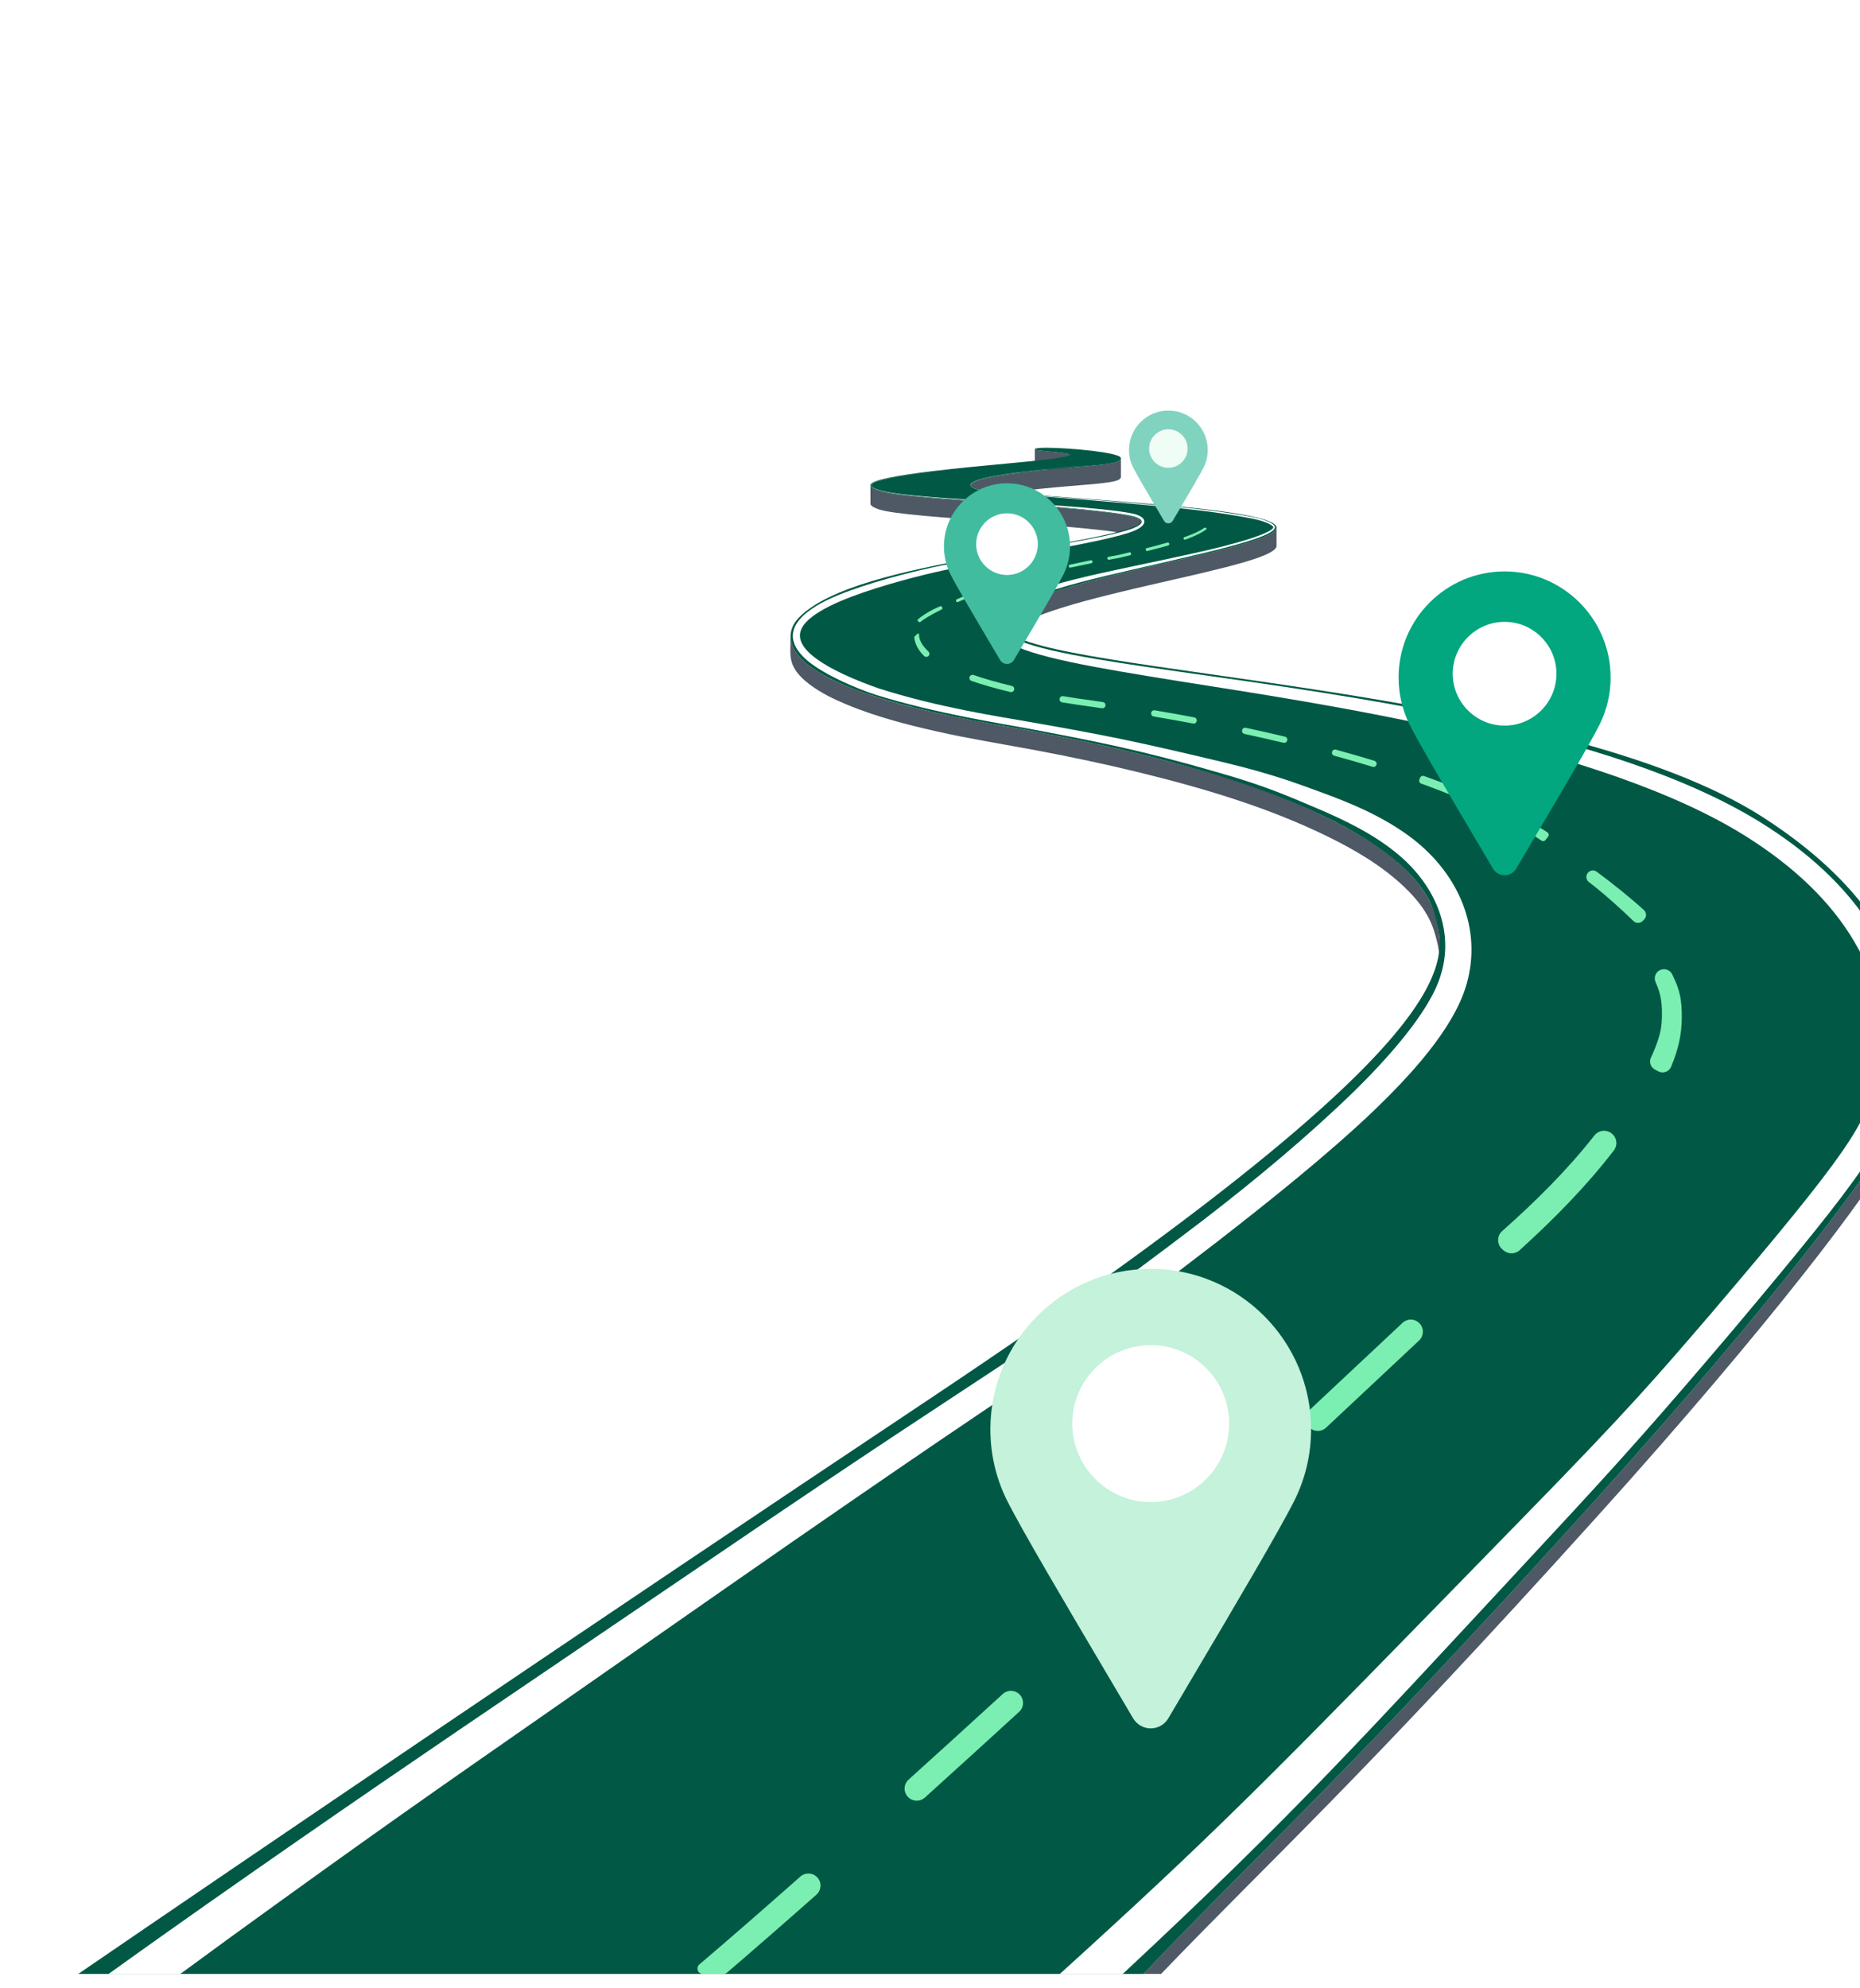 <?xml version="1.0" encoding="UTF-8" standalone="no"?>
<!-- Generator: Adobe Illustrator 27.5.0, SVG Export Plug-In . SVG Version: 6.00 Build 0)  -->

<svg
   version="1.1"
   id="Layer_1"
   x="0px"
   y="0px"
   viewBox="0 0 1024 1093.94"
   style="enable-background:new 0 0 1024 1093.94;"
   xml:space="preserve"
   sodipodi:docname="roadmap.svg"
   inkscape:version="1.3.2 (091e20e, 2023-11-25)"
   xmlns:inkscape="http://www.inkscape.org/namespaces/inkscape"
   xmlns:sodipodi="http://sodipodi.sourceforge.net/DTD/sodipodi-0.dtd"
   xmlns:xlink="http://www.w3.org/1999/xlink"
   xmlns="http://www.w3.org/2000/svg"
   xmlns:svg="http://www.w3.org/2000/svg"><defs
   id="defs733"><linearGradient
   id="linearGradient733"
   gradientUnits="userSpaceOnUse"
   x1="586.351"
   y1="382.06"
   x2="591.063"
   y2="382.06"
   gradientTransform="translate(343.426)">
		<stop
   offset="0"
   style="stop-color:#48B4E6"
   id="stop316-0" />
		<stop
   offset="1"
   style="stop-color:#48B4E6"
   id="stop317-3" />
	</linearGradient><linearGradient
   id="linearGradient734"
   gradientUnits="userSpaceOnUse"
   x1="538.612"
   y1="282.193"
   x2="638.802"
   y2="282.193"
   gradientTransform="translate(343.426)">
		<stop
   offset="0"
   style="stop-color:#48B4E6"
   id="stop318-2" />
		<stop
   offset="1"
   style="stop-color:#48B4E6"
   id="stop319-6" />
	</linearGradient><linearGradient
   id="linearGradient735"
   gradientUnits="userSpaceOnUse"
   x1="554.34"
   y1="282.193"
   x2="623.074"
   y2="282.193"
   gradientTransform="translate(343.426)">
		<stop
   offset="0"
   style="stop-color:#48B4E6"
   id="stop320-9" />
		<stop
   offset="1"
   style="stop-color:#48B4E6"
   id="stop321-4" />
	</linearGradient><linearGradient
   id="linearGradient736"
   gradientUnits="userSpaceOnUse"
   x1="583.276"
   y1="435.611"
   x2="594.138"
   y2="435.611"
   gradientTransform="translate(343.426)">
		<stop
   offset="0"
   style="stop-color:#48B4E6"
   id="stop322-1" />
		<stop
   offset="1"
   style="stop-color:#48B4E6"
   id="stop323-3" />
	</linearGradient><linearGradient
   inkscape:collect="always"
   xlink:href="#SVGID_00000120558458827859277580000003532397442246964373_"
   id="linearGradient737"
   gradientUnits="userSpaceOnUse"
   gradientTransform="translate(343.426)"
   x1="586.351"
   y1="382.06"
   x2="591.063"
   y2="382.06" /><linearGradient
   inkscape:collect="always"
   xlink:href="#SVGID_00000166670528721612179920000007824031005492173716_"
   id="linearGradient738"
   gradientUnits="userSpaceOnUse"
   gradientTransform="translate(343.426)"
   x1="538.611"
   y1="282.193"
   x2="638.802"
   y2="282.193" /><linearGradient
   inkscape:collect="always"
   xlink:href="#SVGID_00000071552963313891788210000010365639778476727426_"
   id="linearGradient739"
   gradientUnits="userSpaceOnUse"
   gradientTransform="translate(343.426)"
   x1="554.34"
   y1="282.193"
   x2="623.074"
   y2="282.193" /><linearGradient
   inkscape:collect="always"
   xlink:href="#SVGID_00000130609323675406525650000015297123856329143959_"
   id="linearGradient740"
   gradientUnits="userSpaceOnUse"
   gradientTransform="translate(343.426)"
   x1="583.276"
   y1="435.611"
   x2="594.138"
   y2="435.611" />
	<defs
   id="defs253">
		<rect
   id="SVGID_1_"
   x="0"
   width="1024"
   height="1093.94" />
	</defs>
	
	

	
	

		
		
		
		
	<clipPath
   clipPathUnits="userSpaceOnUse"
   id="clipPath741"><g
     id="g742"><use
       xlink:href="#SVGID_1_"
       style="overflow:visible"
       id="use741" /></g></clipPath><clipPath
   clipPathUnits="userSpaceOnUse"
   id="clipPath742"><g
     id="g743"><use
       xlink:href="#SVGID_1_"
       style="overflow:visible"
       id="use742" /></g></clipPath><clipPath
   clipPathUnits="userSpaceOnUse"
   id="clipPath743"><g
     id="g744"><use
       xlink:href="#SVGID_1_"
       style="overflow:visible"
       id="use743" /></g></clipPath>
			
			
			
			
			
			
			
		<clipPath
   clipPathUnits="userSpaceOnUse"
   id="clipPath746"><g
     id="g748"><g
       id="g747"><use
         xlink:href="#SVGID_1_"
         style="overflow:visible"
         id="use746" /></g></g></clipPath><clipPath
   clipPathUnits="userSpaceOnUse"
   id="clipPath748"><g
     id="g750"><g
       id="g749"><use
         xlink:href="#SVGID_1_"
         style="overflow:visible"
         id="use748" /></g></g></clipPath><clipPath
   clipPathUnits="userSpaceOnUse"
   id="clipPath750"><g
     id="g752"><g
       id="g751"><use
         xlink:href="#SVGID_1_"
         style="overflow:visible"
         id="use750" /></g></g></clipPath><clipPath
   clipPathUnits="userSpaceOnUse"
   id="clipPath752"><g
     id="g754"><g
       id="g753"><use
         xlink:href="#SVGID_1_"
         style="overflow:visible"
         id="use752" /></g></g></clipPath><clipPath
   clipPathUnits="userSpaceOnUse"
   id="clipPath754"><g
     id="g756"><g
       id="g755"><use
         xlink:href="#SVGID_1_"
         style="overflow:visible"
         id="use754" /></g></g></clipPath><clipPath
   clipPathUnits="userSpaceOnUse"
   id="clipPath756"><g
     id="g758"><g
       id="g757"><use
         xlink:href="#SVGID_1_"
         style="overflow:visible"
         id="use756" /></g></g></clipPath><clipPath
   clipPathUnits="userSpaceOnUse"
   id="clipPath758"><g
     id="g760"><g
       id="g759"><use
         xlink:href="#SVGID_1_"
         style="overflow:visible"
         id="use758" /></g></g></clipPath></defs><sodipodi:namedview
   id="namedview733"
   pagecolor="#ffffff"
   bordercolor="#000000"
   borderopacity="0.25"
   inkscape:showpageshadow="2"
   inkscape:pageopacity="0.0"
   inkscape:pagecheckerboard="0"
   inkscape:deskcolor="#d1d1d1"
   inkscape:zoom="0.71875"
   inkscape:cx="572.52174"
   inkscape:cy="562.08696"
   inkscape:window-width="1728"
   inkscape:window-height="999"
   inkscape:window-x="0"
   inkscape:window-y="38"
   inkscape:window-maximized="0"
   inkscape:current-layer="g768" />
<style
   type="text/css"
   id="style1">
	.st0{fill:#FFFFFF;}
	.st1{fill:#2856A0;}
	.st2{clip-path:url(#SVGID_00000072246352179622299880000014226172971080146845_);}
	.st3{enable-background:new    ;}
	.st4{fill:#4F5865;}
	.st5{fill:#6B7481;}
	.st6{fill:#C5CBD1;}
	.st7{fill:#1D1F24;}
	.st8{fill:#E0EADD;}
	.st9{fill:#D64E28;}
	.st10{opacity:0.5;fill:#FFFFFF;}
	.st11{fill:#F7941D;}
	.st12{fill:url(#SVGID_00000119818071108900897140000017916332753049845893_);}
	.st13{fill:url(#SVGID_00000085244758418408000540000005202649627512254607_);}
	.st14{fill:url(#SVGID_00000114752030212811262570000004173355829204921486_);}
	.st15{fill:url(#SVGID_00000165224788641843372090000008299226913195416753_);}
	.st16{fill:#94B257;}
	.st17{fill:url(#SVGID_00000070833157322753307920000003839627255612380850_);}
	.st18{fill:url(#SVGID_00000062171406493921637180000003518688254263280014_);}
	.st19{fill:#5280AC;}
</style>



<g
   id="g253">
	
</g>
<path
   class="st4"
   d="m 435.23,350.25 c 0,7.31 6.01,12.98 11.47,16.98 6.79,4.91 14.55,8.47 22.32,11.52 16.82,6.61 34.48,11.04 52.13,14.82 18.63,3.99 37.46,6.91 56.16,10.53 18.82,3.63 37.56,7.71 56.14,12.4 35.45,8.96 71.15,19.81 103.65,36.84 15.04,7.88 30.05,17.26 41.33,30.14 16.1,18.39 14.16,34.25 14.16,45.6 0,-3.89 -0.65,-7.74 -1.61,-11.5 -1.74,-6.83 -4.07,-16.34 -17.93,-29.52 -12.34,-11.73 -27.4,-20.53 -42.63,-27.95 -32.81,-16 -68.24,-26.45 -103.6,-35.11 -18.5,-4.53 -37.15,-8.45 -55.87,-11.97 -18.59,-3.5 -37.28,-6.44 -55.74,-10.62 -16.61,-3.76 -33.27,-8.11 -49.02,-14.66 -7.19,-2.99 -14.35,-6.44 -20.57,-11.18 -6.26,-4.77 -8.21,-8.26 -9.38,-11.09 -1.65,-4.19 -1.01,-8.84 -1.01,-15.23 z"
   id="path253"
   clip-path="url(#clipPath758)" /><path
   class="st4"
   d="m 574.74,248.22 c 2.86,0.3 6,0.54 9.52,0.95 0.64,0.08 4.5,0.51 4.5,1.15 0,29.08 0,-18.96 0,10.15 0,-0.04 -0.02,-0.08 -0.05,-0.12 -0.24,-0.35 -1.6,-0.6 -2.02,-0.68 -3.29,-0.59 -8.81,-0.95 -12.18,-1.33 -0.54,-0.06 -4.81,-0.47 -4.81,-1.01 v -10.15 c 0.02,0.56 4.49,0.97 5.04,1.04 z"
   id="path254"
   clip-path="url(#clipPath756)" /><path
   class="st4"
   d="m 588.46,257.39 c 21.09,-1.68 28.65,-2.41 28.65,-5.08 v 10.15 c 0,2.68 -7.56,3.4 -28.65,5.08 -19.26,1.55 -53.71,5.25 -53.71,9.46 v -10.15 c 0,-4.21 34.45,-7.91 53.71,-9.46 z"
   id="path255"
   clip-path="url(#clipPath754)" /><path
   class="st4"
   d="m 483.63,270.11 c 14.76,5.29 123.67,8.48 141.71,14.83 0.91,0.32 2.66,1.05 2.86,1.99 v 10.15 c -0.2,-0.94 -1.96,-1.68 -2.86,-1.99 -18.05,-6.35 -126.95,-9.53 -141.71,-14.83 -1.22,-0.44 -4.13,-1.55 -4.41,-2.81 -0.04,-0.18 -0.02,-10.17 -0.02,-10.35 0,1.35 3.14,2.55 4.43,3.01 z"
   id="path256"
   clip-path="url(#clipPath752)" /><path
   class="st4"
   d="m 702.26,291.62 c 0.34,-0.44 0.51,-0.86 0.51,-1.28 v 10.15 c 0,0.42 -0.17,0.85 -0.51,1.28 -10.11,12.97 -149.08,29.41 -149.08,51.37 v -10.15 c 0,-21.95 138.97,-38.39 149.08,-51.37 z"
   id="path257"
   clip-path="url(#clipPath750)" /><path
   class="st4"
   d="m 639.21,1086.31 c 61.15,-63.66 107.74,-105.09 240.2,-251.87 96.44,-106.87 151.21,-180.1 162.25,-201.68 3.64,-7.09 11.49,-25.33 11.49,-49.43 v -10.15 c 0,24.1 -7.85,42.34 -11.49,49.43 -11.04,21.58 -65.81,94.81 -162.25,201.68 -139.37,154.43 -183.67,192.24 -249.89,262.01 h 9.69 z"
   id="path258"
   clip-path="url(#clipPath748)" /><g
   id="g767"><path
     class="st5"
     d="m 550.06,399.12 c 196.35,33.78 233.21,82.14 239.44,102.99 7.49,26.44 24.98,66.09 -278.84,268.49 -182.12,121.34 -373.81,251.52 -467.62,315.72 h 586.48 c 66.22,-69.77 110.53,-107.58 249.89,-262.01 96.44,-106.87 151.21,-180.1 162.25,-201.68 8.82,-17.2 42.39,-99.92 -71.19,-172.95 C 856.88,376.65 573.54,371 554.75,347.03 535.97,323.04 691.54,305.39 702.25,291.64 713,277.89 549.61,273.65 537.04,268.71 c -12.55,-4.94 29.37,-9.53 51.41,-11.3 22.04,-1.75 29.3,-2.47 28.6,-5.46 -0.69,-2.95 -27.9,-5.54 -40.74,-5.54 -3.68,0 -6.18,0.21 -6.56,0.68 -1.7,2.11 51.9,1.87 -13.73,7.84 -65.61,6.01 -87.15,9.89 -72.4,15.18 14.76,5.29 123.67,8.48 141.71,14.83 1.81,0.64 2.72,1.3 2.86,1.99 -1.27,6.56 -59.72,14.46 -87.31,19.36 -45.16,8.02 -85.04,17.34 -100.86,33.39 -2.08,2.14 -35.77,34.33 110.04,59.44 z"
     id="path259"
     clip-path="url(#clipPath746)"
     style="fill:#015945;fill-opacity:1" /><g
     id="g260"
     clip-path="url(#clipPath743)">
			<polygon
   class="st0"
   points="513.68,259.68 525.62,258.31 517.7,259.19 "
   id="polygon259" />
			<path
   class="st0"
   d="m 99.26,1086.31 c 9.16,-6.71 18.34,-13.41 27.51,-20.12 80.35,-58.21 109.38,-78.38 180.78,-128.08 l 90.97,-63.43 C 614.89,724 556.78,770.52 670.68,682.91 c 27.97,-21.73 60.15,-47.4 85.63,-71.66 19.13,-18.44 43.84,-44.56 51.05,-69.44 8.88,-30.81 -4.51,-60.94 -29.84,-80.38 -15.56,-11.87 -33.31,-19.28 -50.75,-25.62 -12.73,-4.62 -26.15,-9.85 -53.39,-16.36 -50.89,-12.17 -67.54,-15.32 -108.75,-22.53 -14.35,-2.52 -48.39,-7.66 -80.83,-18.06 -11.27,-3.93 -27.27,-10.37 -36.48,-17.99 -13.29,-11.06 -5.99,-19.56 9.61,-27.4 14.13,-7.01 36.87,-13.48 52.2,-17.22 12.66,-3.12 22.65,-4.88 54.3,-10.82 l 27.24,-5.12 c 7.22,-1.36 27.09,-5.29 33.79,-8.24 7,-2.93 7.94,-7.18 -0.31,-9.3 -7.28,-1.73 -26.75,-3.45 -34.5,-4 -17.04,-1.32 -10.23,-0.85 -27.66,-1.91 l -27.66,-1.83 c -10.54,-0.71 -38.72,-2.31 -48.21,-4.83 -8.2,-2.07 -8.72,-4.03 0.05,-6.29 6.71,-1.69 16.72,-2.95 23.6,-3.77 l 3.9,-0.47 -3.9,0.45 c -6.87,0.8 -16.91,2.02 -23.62,3.68 -8.75,2.22 -8.55,4.4 -0.06,6.58 9.45,2.54 37.98,4.29 48.23,5.02 l 27.64,2.06 c 17.04,1.23 10.23,0.68 27.62,2.23 7.79,0.65 27.09,2.59 34.25,4.37 6.59,1.78 6.07,4.22 0.04,6.64 -6.54,2.77 -26.59,6.48 -33.55,7.71 l -27.31,4.78 c -31.01,5.41 -41.35,7.08 -54.56,10.17 -15.66,3.63 -38.57,9.87 -53.11,16.86 -18.55,9.1 -25.96,20.71 -10.47,33.62 9.32,7.71 26.97,15.23 37.74,18.68 32.23,10.02 69.11,15.74 81.38,18.06 38.49,7.22 63.85,12.06 107.81,24.86 24.91,7.1 37.71,12.84 51.7,18.74 16.88,7.09 33.29,15.07 46.68,26.4 20.07,16.99 30.94,41.99 22.75,66.85 -6.63,20.97 -31.53,47.49 -47.16,62.9 -26.14,25.38 -54.56,48.96 -83.68,71.38 -106.9,81.22 -89.6,63.01 -273.67,188.28 l -91.74,62.24 c -61.65,41.75 -110.6,75.04 -182.91,125.75 -22.63,16.02 -23.06,16.17 -53.99,38.33 z"
   id="path260" />
		</g><g
     id="g269"
     clip-path="url(#clipPath742)"
     style="fill:#7befb2;fill-opacity:1">
			<path
   class="st6"
   d="m 505.42,340.79 c 1.53,-1.31 5.67,-4.44 12.19,-7.16 0.35,-0.14 0.75,0 0.93,0.33 l 0.21,0.4 c 0.2,0.36 0.05,0.82 -0.32,1 -6.49,3.25 -10.49,5.78 -11.64,6.84 -0.26,0.23 -0.63,0.25 -0.91,0.05 l -0.42,-0.31 c -0.37,-0.28 -0.39,-0.84 -0.04,-1.15 z m 21.29,-10.98 c 3.32,-1.53 7.02,-3.08 11.02,-4.59 0.38,-0.14 0.81,0.05 0.95,0.43 l 0.07,0.19 c 0.14,0.37 -0.06,0.79 -0.43,0.93 -3.97,1.5 -7.63,3.02 -10.91,4.54 -0.36,0.17 -0.79,0.01 -0.96,-0.35 l -0.08,-0.18 c -0.18,-0.37 -0.03,-0.81 0.34,-0.97 z M 547,321.95 c 3.58,-1.18 7.4,-2.37 11.39,-3.52 0.39,-0.11 0.8,0.11 0.91,0.5 l 0.05,0.19 c 0.11,0.38 -0.12,0.78 -0.5,0.89 -3.96,1.15 -7.77,2.32 -11.33,3.5 -0.38,0.13 -0.79,-0.08 -0.91,-0.47 l -0.06,-0.19 c -0.13,-0.37 0.07,-0.78 0.45,-0.9 z m 20.84,-6.13 c 3.69,-0.97 7.57,-1.94 11.55,-2.88 0.39,-0.09 0.79,0.15 0.88,0.55 l 0.04,0.2 c 0.09,0.39 -0.16,0.78 -0.54,0.87 -3.97,0.94 -7.83,1.91 -11.51,2.88 -0.39,0.1 -0.78,-0.13 -0.88,-0.52 l -0.05,-0.19 c -0.1,-0.41 0.13,-0.81 0.51,-0.91 z m 21.11,-5.06 c 3.76,-0.83 7.67,-1.65 11.64,-2.45 0.4,-0.08 0.79,0.18 0.86,0.58 l 0.04,0.2 c 0.07,0.39 -0.18,0.77 -0.57,0.85 -3.96,0.8 -7.86,1.62 -11.61,2.44 -0.39,0.09 -0.78,-0.17 -0.86,-0.56 l -0.04,-0.2 c -0.1,-0.39 0.15,-0.78 0.54,-0.86 z m 21.26,-4.33 c 1.86,-0.35 3.74,-0.7 5.62,-1.03 0.01,0 0.03,-0.01 0.04,-0.01 l 5.92,-1.43 c 0.39,-0.09 0.79,0.15 0.88,0.54 l 0.05,0.19 c 0.09,0.39 -0.15,0.78 -0.54,0.87 L 616.2,307 c -0.01,0 -0.03,0.01 -0.04,0.01 -1.91,0.35 -3.8,0.7 -5.64,1.04 -0.4,0.07 -0.77,-0.19 -0.84,-0.59 l -0.04,-0.2 c -0.08,-0.37 0.17,-0.75 0.57,-0.83 z m 21.1,-4.8 c 4.58,-1.15 8.26,-2.13 11.46,-3.05 0.39,-0.11 0.79,0.11 0.9,0.5 l 0.05,0.19 c 0.11,0.39 -0.11,0.79 -0.5,0.9 -3.22,0.92 -6.92,1.91 -11.52,3.06 -0.39,0.1 -0.8,-0.14 -0.89,-0.53 l -0.05,-0.19 c -0.09,-0.39 0.16,-0.79 0.55,-0.88 z m 20.74,-6.02 c 4.78,-1.73 8.54,-3.33 10.89,-5.1 0.27,-0.2 0.63,-0.2 0.89,0.01 l 0.62,0.5 c -2.45,2.02 -6.63,4.04 -11.9,5.96 -0.38,0.14 -0.81,-0.06 -0.95,-0.45 v 0 c -0.13,-0.38 0.08,-0.79 0.45,-0.92 z"
   id="path261"
   style="fill:#7befb2;fill-opacity:1" />
			<path
   class="st6"
   d="m 912.94,589.58 c 2.63,1.41 5.9,0.24 7.05,-2.5 3.83,-9.1 5.8,-17.43 5.89,-26.47 0.1,-10.16 -0.96,-15.74 -5.26,-24.4 -1.16,-2.34 -3.91,-3.44 -6.35,-2.5 v 0 c -2.69,1.03 -4,4.12 -2.82,6.75 3.3,7.33 3.68,12.47 3.47,20.29 -0.19,7.07 -2.39,13.38 -6.01,21.3 -1.11,2.43 -0.15,5.3 2.2,6.56 z"
   id="path262"
   style="fill:#7befb2;fill-opacity:1" />
			<g
   id="g263"
   style="fill:#7befb2;fill-opacity:1">
				<path
   class="st6"
   d="m 904.34,506.83 0.83,-0.84 c 1.42,-1.44 1.37,-3.76 -0.12,-5.13 -6.79,-6.25 -17.34,-14.76 -26.01,-21.13 -1.61,-1.18 -3.88,-0.81 -5.03,0.82 v 0 c -1.1,1.57 -0.77,3.72 0.75,4.88 8.33,6.31 18.11,15.24 24.58,21.47 1.4,1.34 3.63,1.31 5,-0.07 z"
   id="path263"
   style="fill:#7befb2;fill-opacity:1" />
			</g>
			<g
   id="g264"
   style="fill:#7befb2;fill-opacity:1">
				<path
   class="st6"
   d="m 828.46,448.92 0.83,-1.58 c 0.43,-0.82 1.45,-1.15 2.28,-0.73 10.75,5.42 17.45,9.56 20.28,11.4 0.85,0.55 1.03,1.71 0.4,2.5 l -1.38,1.73 c -0.57,0.71 -1.59,0.86 -2.33,0.33 -2.54,-1.8 -8.85,-6 -19.34,-11.32 -0.85,-0.44 -1.19,-1.48 -0.74,-2.33 z m -47.05,-19.89 0.37,-0.97 c 0.33,-0.87 1.3,-1.32 2.18,-1.01 7.25,2.58 14.48,5.3 21.1,7.99 0.85,0.35 1.27,1.31 0.96,2.17 l -0.4,1.09 c -0.33,0.91 -1.35,1.37 -2.25,1 -6.54,-2.68 -13.78,-5.5 -20.92,-8.06 -0.92,-0.31 -1.38,-1.31 -1.04,-2.21 z m -48.09,-15.26 0.01,-0.02 c 0.25,-0.91 1.2,-1.45 2.11,-1.2 7.26,1.99 14.39,4.05 21.23,6.14 0.91,0.28 1.41,1.24 1.13,2.14 l -0.01,0.02 c -0.28,0.9 -1.23,1.41 -2.13,1.13 -6.81,-2.08 -13.9,-4.13 -21.13,-6.11 -0.92,-0.24 -1.46,-1.18 -1.21,-2.1 z m -49.51,-11.92 0.01,-0.02 c 0.2,-0.92 1.11,-1.51 2.04,-1.31 7.29,1.57 14.51,3.2 21.54,4.88 0.92,0.22 1.49,1.15 1.26,2.07 l -0.01,0.03 c -0.22,0.92 -1.14,1.48 -2.05,1.26 -7.01,-1.67 -14.21,-3.3 -21.47,-4.86 -0.93,-0.22 -1.52,-1.13 -1.32,-2.05 z m -50.05,-9.53 v -0.02 c 0.16,-0.93 1.05,-1.56 1.98,-1.4 7.33,1.24 14.62,2.55 21.74,3.89 0.93,0.18 1.54,1.08 1.36,2.01 v 0.02 c -0.18,0.92 -1.06,1.53 -1.99,1.35 -7.1,-1.33 -14.37,-2.64 -21.68,-3.88 -0.94,-0.15 -1.57,-1.04 -1.41,-1.97 z M 601.39,389 c -5.53,-0.73 -11.12,-1.57 -16.63,-2.48 -0.94,-0.16 -1.57,-1.05 -1.4,-1.99 v -0.02 c 0.16,-0.92 1.03,-1.54 1.96,-1.39 5.48,0.91 11.04,1.74 16.56,2.47 1.77,0.26 3.53,0.51 5.28,0.77 0.94,0.14 1.58,1.02 1.44,1.95 v 0.02 c -0.14,0.93 -1.01,1.57 -1.94,1.43 -1.76,-0.25 -3.51,-0.5 -5.27,-0.76 z m -67.58,-16.46 0.01,-0.02 c 0.31,-0.89 1.28,-1.35 2.17,-1.04 6.14,2.11 13.21,4.12 21.07,6.01 0.92,0.22 1.49,1.14 1.28,2.06 l -0.01,0.02 c -0.22,0.92 -1.15,1.49 -2.07,1.27 -7.97,-1.91 -15.15,-3.96 -21.4,-6.11 -0.9,-0.31 -1.37,-1.3 -1.05,-2.19 z M 503.3,350.55 c 0.75,-0.75 1.06,-1.07 1.81,-1.82 l 0.86,0.05 -0.01,0.41 c -0.01,3.16 1.91,6.3 5.17,9.35 0.66,0.62 0.73,1.64 0.16,2.34 v 0 c -0.64,0.77 -1.8,0.83 -2.51,0.14 -3.41,-3.31 -5.14,-6.83 -5.48,-10.47 z"
   id="path264"
   style="fill:#7befb2;fill-opacity:1" />
			</g>
			<g
   id="g268"
   style="fill:#7befb2;fill-opacity:1">
				<path
   class="st6"
   d="m 509.16,989.26 c 16.3,-14.73 33.71,-30.56 51.89,-47.18 2.71,-2.48 2.9,-6.69 0.42,-9.41 v 0 c -2.48,-2.71 -6.69,-2.9 -9.41,-0.42 -18.16,16.6 -35.55,32.41 -51.84,47.12 -2.73,2.46 -2.94,6.67 -0.47,9.4 v 0 c 2.48,2.74 6.68,2.95 9.41,0.49 z"
   id="path265"
   style="fill:#7befb2;fill-opacity:1" />
				<path
   class="st6"
   d="m 620.02,887.9 c 16.53,-15.25 33.79,-31.24 51.46,-47.65 2.69,-2.5 2.85,-6.72 0.35,-9.41 v 0 c -2.5,-2.69 -6.72,-2.84 -9.41,-0.34 -17.65,16.4 -34.91,32.37 -51.42,47.62 -2.7,2.49 -2.87,6.71 -0.38,9.41 v 0 c 2.48,2.7 6.7,2.87 9.4,0.37 z"
   id="path266"
   style="fill:#7befb2;fill-opacity:1" />
				<path
   class="st6"
   d="m 730.05,785.68 c 16.75,-15.65 33.92,-31.74 51.19,-47.95 2.68,-2.52 2.81,-6.73 0.3,-9.42 v 0 c -2.52,-2.68 -6.73,-2.81 -9.41,-0.29 -17.26,16.2 -34.42,32.28 -51.16,47.92 -2.69,2.51 -2.83,6.72 -0.32,9.41 v 0 c 2.5,2.69 6.71,2.84 9.4,0.33 z"
   id="path267"
   style="fill:#7befb2;fill-opacity:1" />
				<path
   class="st6"
   d="m 400.23,1085.6 c 14.5,-12.41 30.99,-26.78 49.23,-42.91 2.76,-2.44 3.02,-6.66 0.58,-9.41 v 0 c -2.44,-2.75 -6.65,-3 -9.4,-0.57 -20.99,18.57 -39.66,34.81 -55.61,48.36 -1.25,1.06 -1.4,2.94 -0.34,4.19 v 0 c 0.57,0.67 1.4,1.05 2.27,1.05 h 11.35 c 0.7,0 1.39,-0.25 1.92,-0.71 z"
   id="path268"
   style="fill:#7befb2;fill-opacity:1" />
			</g>
			<path
   class="st6"
   d="m 836.66,687.99 c 18.75,-17.04 36.38,-34.81 51.82,-54.89 2.3,-2.99 1.66,-7.29 -1.4,-9.49 -0.03,-0.02 -0.07,-0.05 -0.1,-0.07 -2.91,-2.09 -6.94,-1.52 -9.15,1.29 -15.19,19.3 -32.45,36.35 -50.81,52.65 -3.01,2.67 -2.99,7.38 0.05,10.03 0.23,0.2 0.46,0.4 0.7,0.61 2.56,2.21 6.38,2.15 8.89,-0.13 z"
   id="path269"
   style="fill:#7befb2;fill-opacity:1" />
		</g></g><path
   class="st0"
   d="m 545.73,270.69 c 7.97,0.8 16.23,1.62 24.78,2.29 17.1,1.36 35.31,2.65 54.46,4.41 17.79,1.63 39.28,3.38 60.11,7.2 4.12,0.73 11.62,2.07 14.99,4.54 1.01,0.71 1.42,1.17 -0.18,2.35 -2.56,1.9 -8.05,3.77 -11.08,4.77 -10.43,3.34 -21.3,5.97 -32.42,8.4 -48.54,10.81 -88.75,16.89 -103.13,29.66 -6.78,6.4 -5.39,14 0.8,18.49 12.42,8.6 49.32,14.7 94.6,21.99 75.64,12.1 233.52,34.32 314.94,86.99 23.05,14.85 43.79,33.38 57.51,56.85 16.12,27.55 18.21,51.05 11.87,75.46 -6.45,24.9 -13.07,37.42 -91.39,129.24 -28.86,33.52 -43.26,50.63 -102.8,111.54 -134.15,137.51 -161.58,165.95 -241.45,238.84 -4.9,4.47 -9.52,8.66 -13.85,12.58 h 34.64 c 95.56,-89.14 127.72,-125.17 233.61,-239.09 41.01,-44.03 62.52,-68.44 101.34,-114.11 76.07,-90.39 85.65,-105.28 93.06,-135.71 6.71,-27.89 3.76,-54.81 -14.57,-84.99 -15.08,-24.84 -37.31,-44.26 -62.21,-59.73 -82.43,-51.16 -227.87,-69.89 -319.94,-82.99 -45.83,-6.57 -81.88,-12.06 -93.36,-19.75 -5.02,-3.46 -5.37,-8.75 -0.64,-13.32 13.39,-12.5 56.6,-20.04 101.23,-30.82 11.08,-2.59 21.99,-5.17 32.47,-8.58 3.35,-1.11 8.69,-2.97 11.35,-4.95 2.12,-1.74 1.68,-2.65 0.15,-3.88 -3.58,-2.58 -10.98,-3.87 -15.41,-4.62 -20.82,-3.69 -41.06,-5.06 -60.2,-6.83 -19.17,-1.71 -37.39,-2.86 -54.49,-4.15 -8.55,-0.61 -16.82,-1.45 -24.79,-2.23 -3.4,-0.4 -9.83,-1.21 -11.15,-3.05 -1.63,-2.26 6.47,-4.19 9.21,-4.79 7.26,-1.55 14.33,-2.44 21.08,-3.27 6.76,-0.8 13.21,-1.46 19.34,-2.05 3.07,-0.27 6.04,-0.64 8.95,-0.8 2.91,-0.16 5.73,-0.33 8.46,-0.55 4.81,-0.39 13.04,-1.17 14.88,-3.2 0.46,-0.6 0.16,-1.04 -0.45,-1.47 -2.16,-1.39 -8.57,-2.3 -11.12,-2.66 -2.01,-0.25 -3.93,-0.52 -5.75,-0.78 -1.82,-0.24 -3.56,-0.42 -5.21,-0.56 -6.57,-0.57 -11.63,-0.71 -15.04,-0.8 -2.56,-0.03 -4.18,-0.05 -4.84,-0.06 0.65,0.01 2.28,0.03 4.84,0.07 3.41,0.09 8.47,0.23 15.04,0.8 1.64,0.15 3.38,0.33 5.2,0.56 1.82,0.26 3.74,0.52 5.75,0.78 2.54,0.36 8.95,1.27 11.11,2.66 0.61,0.42 0.9,0.86 0.45,1.45 -1.97,2.18 -11.58,2.93 -14.87,3.19 -2.73,0.22 -5.56,0.38 -8.46,0.54 -2.91,0.15 -5.89,0.52 -8.95,0.79 -6.13,0.59 -12.59,1.23 -19.34,2.03 -6.75,0.82 -13.83,1.7 -21.09,3.24 -2.86,0.63 -11,2.55 -9.28,4.93 1.46,2.03 8.66,2.85 11.24,3.15 z"
   id="path270"
   clip-path="url(#clipPath741)" />
		
	<g
   id="g768"
   inkscape:groupmode="layer"><g
     id="g763"
     transform="translate(2)"><path
       d="m 631.52,951.169 c -3.976,0 -7.657,-2.102 -9.678,-5.524 l -12.322,-20.842 c -25.301,-42.771 -49.195,-83.168 -57.358,-99.553 -5.935,-12.17 -8.922,-25.164 -8.922,-38.702 0,-48.678 39.601,-88.279 88.279,-88.279 48.678,0 88.279,39.601 88.279,88.279 0,13.53 -2.987,26.521 -8.871,38.612 -0.07,0.146 -0.149,0.292 -0.225,0.436 -8.32,16.604 -32.062,56.742 -57.192,99.218 l -12.313,20.831 c -2.02,3.423 -5.701,5.524 -9.678,5.524 z"
       style="fill:#c4f2da;fill-opacity:1;fill-rule:nonzero;stroke:none;stroke-width:2.81;stroke-linecap:butt;stroke-linejoin:miter;stroke-miterlimit:10;stroke-dasharray:none"
       stroke-linecap="round"
       id="path1-1" /><path
       d="m 631.52,826.625 c -23.812,0 -43.187,-19.372 -43.187,-43.184 0,-23.812 19.375,-43.187 43.187,-43.187 23.812,0 43.184,19.375 43.184,43.187 0,23.812 -19.372,43.184 -43.184,43.184 z"
       style="fill:#ffffff;fill-rule:nonzero;stroke:none;stroke-width:2.81;stroke-linecap:butt;stroke-linejoin:miter;stroke-miterlimit:10;stroke-dasharray:none"
       stroke-linecap="round"
       id="path2-8" /></g><g
     id="g765"
     transform="translate(4,-2)"><path
       d="m 550.39,367.387 c -1.563,0 -3.01,-0.826 -3.804,-2.172 l -4.844,-8.193 c -9.946,-16.813 -19.338,-32.692 -22.546,-39.133 -2.333,-4.784 -3.507,-9.891 -3.507,-15.213 0,-19.134 15.567,-34.701 34.701,-34.701 19.134,0 34.701,15.567 34.701,34.701 0,5.319 -1.174,10.425 -3.487,15.178 -0.028,0.057 -0.059,0.115 -0.088,0.171 -3.271,6.527 -12.603,22.305 -22.481,39.001 l -4.84,8.188 c -0.794,1.345 -2.241,2.172 -3.804,2.172 z"
       style="fill:#41bc9f;fill-opacity:1;fill-rule:nonzero;stroke:none;stroke-width:1.105;stroke-linecap:butt;stroke-linejoin:miter;stroke-miterlimit:10;stroke-dasharray:none"
       stroke-linecap="round"
       id="path1-1-5" /><path
       d="m 550.39,318.43 c -9.36,0 -16.976,-7.615 -16.976,-16.975 0,-9.36 7.616,-16.976 16.976,-16.976 9.36,0 16.975,7.616 16.975,16.976 0,9.36 -7.615,16.975 -16.975,16.975 z"
       style="fill:#ffffff;fill-rule:nonzero;stroke:none;stroke-width:1.105;stroke-linecap:butt;stroke-linejoin:miter;stroke-miterlimit:10;stroke-dasharray:none"
       stroke-linecap="round"
       id="path2-8-9" /></g><g
     id="g766"
     transform="translate(2)"><path
       d="m 641.232,288.019 c -0.976,0 -1.88,-0.516 -2.375,-1.356 l -3.025,-5.116 c -6.21,-10.499 -12.075,-20.414 -14.079,-24.436 -1.457,-2.987 -2.19,-6.177 -2.19,-9.5 0,-11.948 9.721,-21.669 21.669,-21.669 11.948,0 21.669,9.721 21.669,21.669 0,3.321 -0.733,6.51 -2.178,9.478 -0.017,0.036 -0.037,0.072 -0.055,0.107 -2.042,4.076 -7.87,13.928 -14.038,24.354 l -3.022,5.113 c -0.496,0.84 -1.399,1.356 -2.375,1.356 z"
       style="fill:#80d3bf;fill-opacity:1;fill-rule:nonzero;stroke:none;stroke-width:0.69;stroke-linecap:butt;stroke-linejoin:miter;stroke-miterlimit:10;stroke-dasharray:none"
       stroke-linecap="round"
       id="path1-1-5-9" /><path
       d="m 641.232,257.448 c -5.845,0 -10.601,-4.755 -10.601,-10.6 0,-5.845 4.756,-10.601 10.601,-10.601 5.845,0 10.6,4.756 10.6,10.601 0,5.845 -4.755,10.6 -10.6,10.6 z"
       style="fill:#f0fcf6;fill-opacity:1;fill-rule:nonzero;stroke:none;stroke-width:0.69;stroke-linecap:butt;stroke-linejoin:miter;stroke-miterlimit:10;stroke-dasharray:none"
       stroke-linecap="round"
       id="path2-8-9-3" /></g><g
     id="g764"
     transform="translate(0,2)"><path
       d="m 828.331,479.664 c -2.629,0 -5.062,-1.39 -6.398,-3.652 l -8.146,-13.779 c -16.728,-28.277 -32.524,-54.985 -37.921,-65.818 -3.924,-8.046 -5.898,-16.637 -5.898,-25.587 0,-32.183 26.182,-58.364 58.364,-58.364 32.183,0 58.364,26.182 58.364,58.364 0,8.945 -1.975,17.534 -5.865,25.528 -0.046,0.097 -0.099,0.193 -0.149,0.288 -5.501,10.978 -21.197,37.514 -37.812,65.597 l -8.141,13.772 c -1.336,2.263 -3.769,3.652 -6.398,3.652 z"
       style="fill:#02a67f;fill-opacity:1;fill-rule:nonzero;stroke:none;stroke-width:1.858;stroke-linecap:butt;stroke-linejoin:miter;stroke-miterlimit:10;stroke-dasharray:none"
       stroke-linecap="round"
       id="path1-1-2" /><path
       d="m 828.331,397.323 c -15.743,0 -28.552,-12.808 -28.552,-28.551 0,-15.743 12.809,-28.552 28.552,-28.552 15.743,0 28.551,12.809 28.551,28.552 0,15.743 -12.808,28.551 -28.551,28.551 z"
       style="fill:#ffffff;fill-rule:nonzero;stroke:none;stroke-width:1.858;stroke-linecap:butt;stroke-linejoin:miter;stroke-miterlimit:10;stroke-dasharray:none"
       stroke-linecap="round"
       id="path2-8-0" /></g></g>




<g
   id="g327-7"
   transform="matrix(0.747,0,0,0.747,-254.488,7.128)">
	
		<linearGradient
   id="linearGradient2"
   gradientUnits="userSpaceOnUse"
   x1="586.351"
   y1="382.06"
   x2="591.063"
   y2="382.06"
   gradientTransform="translate(343.426)">
		<stop
   offset="0"
   style="stop-color:#48B4E6"
   id="stop1" />
		<stop
   offset="1"
   style="stop-color:#48B4E6"
   id="stop2" />
	</linearGradient>
	<path
   style="fill:url(#linearGradient737)"
   d="m 932.13,437.97 c -1.3,0 -2.36,-1.06 -2.36,-2.36 v -107.1 c 0,-1.3 1.05,-2.36 2.36,-2.36 1.3,0 2.36,1.06 2.36,2.36 v 107.1 c 0,1.3 -1.05,2.36 -2.36,2.36 z"
   id="path317-8" />
	
		<linearGradient
   id="linearGradient4"
   gradientUnits="userSpaceOnUse"
   x1="538.612"
   y1="282.193"
   x2="638.802"
   y2="282.193"
   gradientTransform="translate(343.426)">
		<stop
   offset="0"
   style="stop-color:#48B4E6"
   id="stop3" />
		<stop
   offset="1"
   style="stop-color:#48B4E6"
   id="stop4" />
	</linearGradient>
	<circle
   style="fill:url(#linearGradient738)"
   cx="932.13"
   cy="282.19"
   r="50.1"
   id="circle319-8" />
	
		<circle
   transform="matrix(0.924,-0.383,0.383,0.924,-37.036,378.193)"
   class="st10"
   cx="932.13"
   cy="282.19"
   id="ellipse319-3"
   style="opacity:0.5;fill:#ffffff"
   r="40.5" />
	
		<linearGradient
   id="linearGradient6"
   gradientUnits="userSpaceOnUse"
   x1="554.34"
   y1="282.193"
   x2="623.074"
   y2="282.193"
   gradientTransform="translate(343.426)">
		<stop
   offset="0"
   style="stop-color:#48B4E6"
   id="stop5" />
		<stop
   offset="1"
   style="stop-color:#48B4E6"
   id="stop6" />
	</linearGradient>
	<circle
   style="fill:url(#linearGradient739)"
   cx="932.13"
   cy="282.19"
   r="34.37"
   id="circle321-8" />
	
		<linearGradient
   id="linearGradient8"
   gradientUnits="userSpaceOnUse"
   x1="583.276"
   y1="435.611"
   x2="594.138"
   y2="435.611"
   gradientTransform="translate(343.426)">
		<stop
   offset="0"
   style="stop-color:#48B4E6"
   id="stop7" />
		<stop
   offset="1"
   style="stop-color:#48B4E6"
   id="stop8" />
	</linearGradient>
	<path
   style="fill:url(#linearGradient740)"
   d="m 926.7,435.61 c 0,-3 2.43,-5.43 5.43,-5.43 3,0 5.43,2.43 5.43,5.43 0,3 -2.43,5.43 -5.43,5.43 -3,0 -5.43,-2.43 -5.43,-5.43 z"
   id="path323-1" />
	<g
   id="g326-5">
		<path
   class="st0"
   d="m 932.13,269.33 c -7.09,0 -12.86,5.77 -12.86,12.86 0,7.09 5.77,12.86 12.86,12.86 7.09,0 12.86,-5.77 12.86,-12.86 0,-7.09 -5.76,-12.86 -12.86,-12.86 z m 11.48,14.83 c -0.79,4.82 -4.68,8.71 -9.51,9.51 -7.97,1.31 -14.76,-5.48 -13.45,-13.45 0.79,-4.82 4.68,-8.71 9.51,-9.51 7.97,-1.3 14.76,5.49 13.45,13.45 z"
   id="path324-3"
   style="fill:#ffffff" />
		<path
   class="st0"
   d="m 954.98,275.66 h -7.08 l 5.01,-5.01 -9.23,-9.23 -5.01,5.01 v -7.08 H 925.6 v 7.08 l -5.01,-5.01 -9.23,9.23 5.01,5.01 h -7.08 v 13.06 h 7.08 l -5.01,5.01 9.23,9.23 5.01,-5.01 v 7.08 h 13.06 v -7.08 l 5.01,5.01 9.23,-9.23 -5.01,-5.01 h 7.08 v -13.06 z m -22.85,20.94 c -7.95,0 -14.41,-6.46 -14.41,-14.41 0,-7.95 6.46,-14.41 14.41,-14.41 7.95,0 14.41,6.46 14.41,14.41 0,7.95 -6.46,14.41 -14.41,14.41 z"
   id="path325-5"
   style="fill:#ffffff" />
		<path
   class="st0"
   d="m 932.13,278.26 c -2.17,0 -3.93,1.76 -3.93,3.93 0,2.17 1.76,3.93 3.93,3.93 2.17,0 3.93,-1.76 3.93,-3.93 0.01,-2.17 -1.76,-3.93 -3.93,-3.93 z"
   id="path326-4"
   style="fill:#ffffff" />
	</g>
</g>









</svg>
